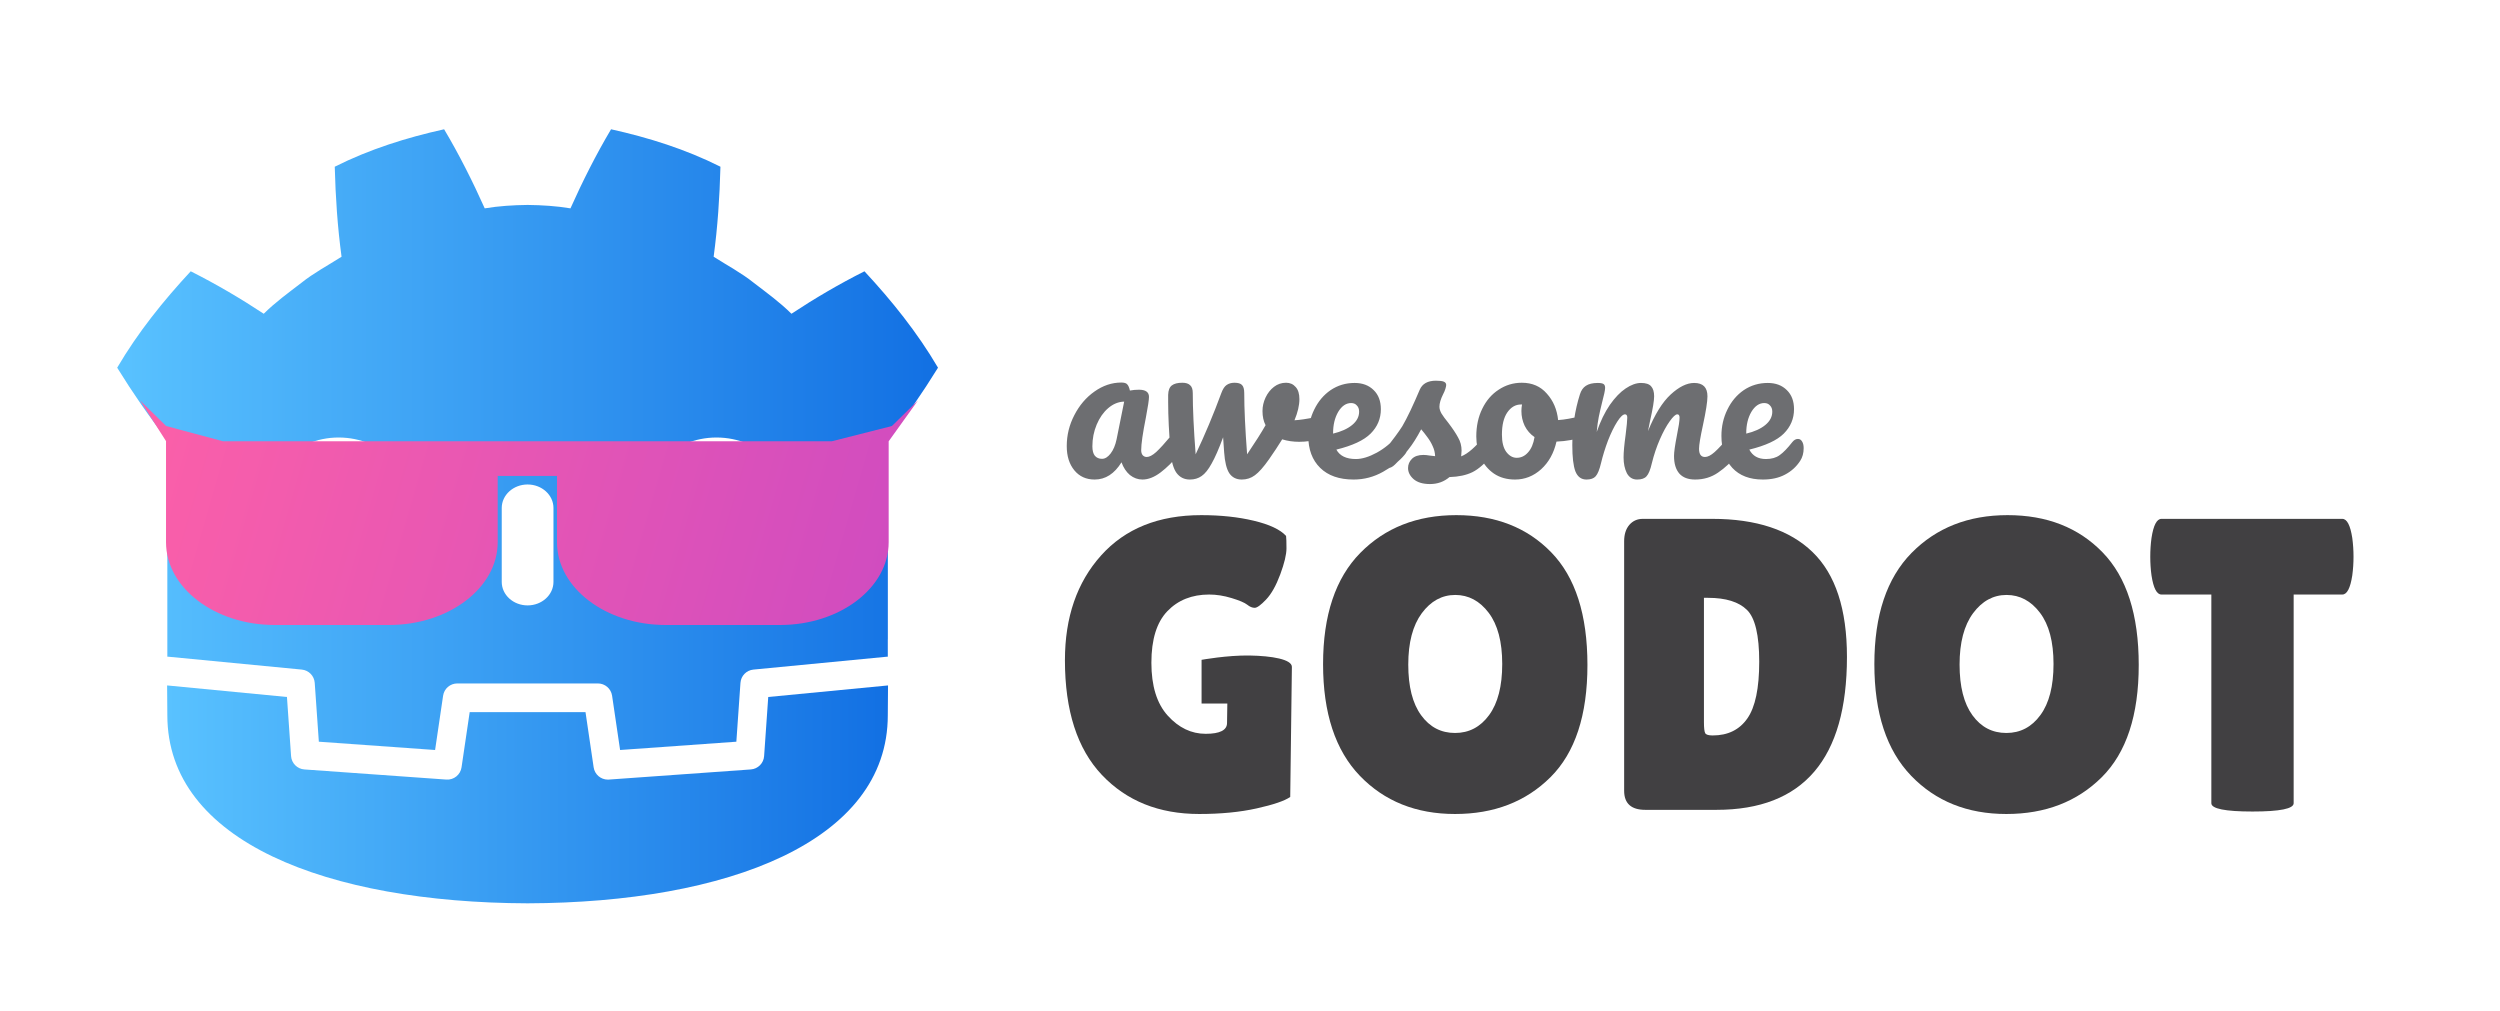 <svg width="1024" height="414" viewBox="0 0 1024 414" fill="none" xmlns="http://www.w3.org/2000/svg">
<g filter="url(#filter0_i)">
<path d="M591.066 238.692C585.62 238.692 581.058 241.194 577.358 246.183C573.676 251.176 571.826 258.184 571.826 267.202C571.826 276.24 573.584 283.159 577.109 287.98C580.627 292.817 585.249 295.225 590.983 295.225C596.714 295.225 601.369 292.786 604.945 287.893C608.52 283.017 610.312 276.038 610.312 266.952C610.312 257.873 608.462 250.885 604.773 246.005C601.089 241.131 596.519 238.692 591.066 238.692ZM590.983 328.412C575.038 328.412 562.036 323.194 551.986 312.759C541.95 302.316 536.929 287.077 536.929 267.044C536.929 246.998 542.007 231.821 552.162 221.486C562.321 211.165 575.433 206 591.496 206C607.555 206 620.528 211.072 630.395 221.245C640.28 231.399 645.215 246.792 645.215 267.379C645.215 287.98 640.166 303.304 630.059 313.36C619.952 323.394 606.935 328.412 590.983 328.412" fill="#414042"/>
</g>
<g filter="url(#filter1_i)">
<path d="M692.935 239.872V290.796C692.935 293.174 693.11 294.673 693.451 295.302C693.789 295.928 694.813 296.242 696.511 296.242C702.76 296.242 707.494 293.907 710.731 289.253C713.974 284.604 715.579 276.863 715.579 266.022C715.579 255.175 713.901 248.109 710.565 244.826C707.212 241.533 701.902 239.872 694.638 239.872H692.935ZM660.248 318.882V216.733C660.248 213.894 660.954 211.653 662.379 209.991C663.795 208.354 665.638 207.523 667.915 207.523H696.348C714.392 207.523 728.098 212.075 737.454 221.156C746.826 230.235 751.512 244.53 751.512 264.056C751.512 305.83 733.685 326.712 698.042 326.712H668.933C663.148 326.712 660.248 324.108 660.248 318.882" fill="#414042"/>
</g>
<g filter="url(#filter2_i)">
<path d="M816.881 238.692C811.434 238.692 806.86 241.194 803.165 246.183C799.485 251.176 797.642 258.184 797.642 267.202C797.642 276.24 799.405 283.159 802.919 287.98C806.433 292.817 811.06 295.225 816.793 295.225C822.526 295.225 827.184 292.786 830.755 287.893C834.332 283.017 836.124 276.038 836.124 266.952C836.124 257.873 834.277 250.885 830.588 246.005C826.898 241.131 822.334 238.692 816.881 238.692ZM816.793 328.412C800.843 328.412 787.849 323.194 777.808 312.759C767.76 302.316 762.738 287.077 762.738 267.044C762.738 246.998 767.816 231.821 777.97 221.486C788.136 211.165 801.241 206 817.309 206C833.372 206 846.334 211.072 856.213 221.245C866.091 231.399 871.025 246.792 871.025 267.379C871.025 287.98 865.975 303.304 855.869 313.36C845.767 323.394 832.738 328.412 816.793 328.412" fill="#414042"/>
</g>
<g filter="url(#filter3_i)">
<path d="M934.482 323.999C934.482 326.255 928.87 327.4 917.628 327.4C906.396 327.4 900.767 326.255 900.767 323.999V238.52H880.341C878.409 238.52 877.045 235.916 876.254 230.681C875.913 228.19 875.75 225.64 875.75 223.025C875.75 220.425 875.913 217.864 876.254 215.368C877.045 210.148 878.409 207.523 880.341 207.523H954.405C956.334 207.523 957.691 210.148 958.495 215.368C958.828 217.864 959 220.425 959 223.025C959 225.64 958.828 228.19 958.495 230.681C957.691 235.916 956.334 238.52 954.405 238.52H934.482V323.999Z" fill="#414042"/>
</g>
<g filter="url(#filter4_i)">
<path d="M506.821 263.496C497.655 263.354 487.164 265.265 487.164 265.265V283.155H497.713L497.596 291.13C497.596 294.084 494.667 295.568 488.826 295.568C482.978 295.568 477.813 293.092 473.332 288.153C468.841 283.208 466.608 275.98 466.608 266.455C466.608 256.91 468.79 249.873 473.16 245.333C477.522 240.796 483.239 238.521 490.271 238.521C493.225 238.521 496.284 238.997 499.464 239.97C502.646 240.934 504.771 241.837 505.855 242.683C506.931 243.553 507.953 243.965 508.92 243.965C509.882 243.965 511.44 242.84 513.595 240.564C515.753 238.294 517.686 234.855 519.392 230.268C521.09 225.658 521.941 222.125 521.941 219.618C521.941 217.132 521.886 215.417 521.776 214.512C519.392 211.903 514.991 209.834 508.573 208.296C502.167 206.762 494.984 206.001 487.038 206.001C469.553 206.001 455.881 211.505 446.008 222.514C436.127 233.527 431.195 247.824 431.195 265.422C431.195 286.084 436.243 301.747 446.338 312.416C456.451 323.084 469.728 328.412 486.189 328.412C495.041 328.412 502.898 327.651 509.763 326.117C516.635 324.589 521.203 323.021 523.476 321.434L524.157 268.154C524.157 265.058 515.987 263.653 506.821 263.496Z" fill="#414042"/>
</g>
<path d="M363.642 264.976C363.642 264.976 363.151 261.969 362.865 261.996L308.3 267.261C303.958 267.68 300.586 271.143 300.281 275.493L298.782 296.979L256.568 299.991L253.697 280.518C253.058 276.187 249.275 272.922 244.897 272.922H187.307C182.931 272.922 179.149 276.187 178.509 280.518L175.636 299.991L133.422 296.979L131.923 275.493C131.619 271.141 128.247 267.679 123.905 267.259L69.313 261.996C69.031 261.969 68.824 264.979 68.542 264.979L68.468 276.787L114.703 284.243L116.217 305.92C116.523 310.309 120.064 313.857 124.455 314.172L182.593 318.32C182.813 318.335 183.03 318.344 183.248 318.344C187.616 318.344 191.393 315.077 192.032 310.746L194.986 290.71H237.22L240.174 310.746C240.812 315.076 244.593 318.342 248.968 318.342C249.182 318.342 249.396 318.335 249.606 318.32L307.751 314.172C312.141 313.857 315.683 310.309 315.989 305.92L317.502 284.243L363.717 276.754L363.642 264.976Z" fill="white"/>
<g filter="url(#filter5_d)">
<path d="M68.541 175.938V247.593V256.694V264.976C68.704 264.978 68.867 264.984 69.028 264.999L123.615 270.262C126.474 270.538 128.715 272.839 128.914 275.705L130.597 299.801L178.213 303.198L181.493 280.959C181.918 278.075 184.391 275.938 187.308 275.938H244.898C247.813 275.938 250.287 278.075 250.712 280.959L253.992 303.198L301.609 299.801L303.291 275.705C303.491 272.839 305.731 270.539 308.59 270.262L363.155 264.999C363.317 264.984 363.478 264.978 363.641 264.976V257.872L363.663 257.864V175.938H363.866C371.097 166.709 377.788 156.983 384.205 146.608C375.683 132.1 365.241 119.135 354.08 107.123C343.728 112.334 333.674 118.236 324.178 124.517C319.426 119.794 314.074 115.93 308.816 111.892C303.651 107.743 297.83 104.701 292.309 101.157C293.953 88.916 294.766 76.865 295.093 64.288C280.848 57.119 265.657 52.365 250.291 48.951C244.156 59.262 238.546 70.427 233.66 81.343C227.866 80.375 222.045 80.016 216.216 79.946V79.937C216.176 79.937 216.138 79.946 216.103 79.946C216.067 79.946 216.029 79.937 215.993 79.937V79.946C210.154 80.016 204.337 80.375 198.542 81.343C193.659 70.427 188.052 59.262 181.908 48.951C166.549 52.365 151.357 57.119 137.113 64.288C137.439 76.865 138.252 88.916 139.9 101.157C134.369 104.701 128.555 107.743 123.388 111.892C118.139 115.93 112.778 119.794 108.024 124.517C98.528 118.236 88.477 112.334 78.122 107.123C66.961 119.135 56.525 132.1 48 146.608C54.414 156.983 61.11 166.709 68.339 175.938H68.541Z" fill="url(#paint0_linear)"/>
</g>
<g filter="url(#filter6_d)">
<path d="M314.671 281.486L312.981 305.71C312.777 308.63 310.455 310.954 307.535 311.163L249.391 315.312C249.249 315.323 249.108 315.327 248.967 315.327C246.078 315.327 243.585 313.207 243.158 310.305L239.824 287.693H192.382L189.047 310.305C188.599 313.349 185.879 315.537 182.814 315.312L124.671 311.163C121.751 310.954 119.429 308.63 119.225 305.71L117.534 281.486L68.451 276.754C68.474 282.029 68.542 287.808 68.542 288.959C68.542 340.797 134.301 365.713 216.002 366H216.102H216.203C297.904 365.713 363.641 340.797 363.641 288.959C363.641 287.787 363.712 282.032 363.736 276.754L314.671 281.486Z" fill="url(#paint1_linear)"/>
</g>
<path d="M171.619 212.082C171.619 230.257 156.892 244.98 138.723 244.98C120.563 244.98 105.832 230.257 105.832 212.082C105.832 193.918 120.563 179.203 138.723 179.203C156.892 179.203 171.619 193.918 171.619 212.082Z" fill="white"/>
<path d="M163.703 214.033C163.703 226.088 153.932 235.859 141.868 235.859C129.809 235.859 120.033 226.088 120.033 214.033C120.033 201.977 129.809 192.197 141.868 192.197C153.932 192.197 163.703 201.977 163.703 214.033Z" fill="#414042"/>
<path d="M216.1 247.973C210.252 247.973 205.512 243.663 205.512 238.35V208.066C205.512 202.758 210.252 198.443 216.1 198.443C221.948 198.443 226.699 202.758 226.699 208.066V238.35C226.699 243.663 221.948 247.973 216.1 247.973Z" fill="white"/>
<path d="M260.587 212.082C260.587 230.257 275.313 244.98 293.486 244.98C311.644 244.98 326.374 230.257 326.374 212.082C326.374 193.918 311.644 179.203 293.486 179.203C275.313 179.203 260.587 193.918 260.587 212.082Z" fill="white"/>
<path d="M268.504 214.033C268.504 226.088 278.272 235.859 290.327 235.859C302.395 235.859 312.163 226.088 312.163 214.033C312.163 201.977 302.395 192.197 290.327 192.197C278.272 192.197 268.504 201.977 268.504 214.033Z" fill="#414042"/>
<g filter="url(#filter7_i)">
<path d="M445.364 193.42C441.892 193.42 439.12 192.16 437.048 189.64C434.976 187.12 433.94 183.816 433.94 179.728C433.94 175.248 434.976 171.02 437.048 167.044C439.12 163.012 441.864 159.792 445.28 157.384C448.752 154.92 452.42 153.688 456.284 153.688C457.516 153.688 458.328 153.94 458.72 154.444C459.168 154.892 459.532 155.732 459.812 156.964C460.988 156.74 462.22 156.628 463.508 156.628C466.252 156.628 467.624 157.608 467.624 159.568C467.624 160.744 467.204 163.544 466.364 167.968C465.076 174.408 464.432 178.888 464.432 181.408C464.432 182.248 464.628 182.92 465.02 183.424C465.468 183.928 466.028 184.18 466.7 184.18C467.764 184.18 469.052 183.508 470.564 182.164C472.076 180.764 474.12 178.524 476.696 175.444C477.368 174.66 478.124 174.268 478.964 174.268C479.692 174.268 480.252 174.604 480.644 175.276C481.092 175.948 481.316 176.872 481.316 178.048C481.316 180.288 480.784 182.024 479.72 183.256C477.424 186.112 474.988 188.52 472.412 190.48C469.836 192.44 467.344 193.42 464.936 193.42C463.088 193.42 461.38 192.804 459.812 191.572C458.3 190.284 457.152 188.548 456.368 186.364C453.456 191.068 449.788 193.42 445.364 193.42ZM448.388 184.936C449.62 184.936 450.796 184.208 451.916 182.752C453.036 181.296 453.848 179.364 454.352 176.956L457.46 161.5C455.108 161.556 452.924 162.452 450.908 164.188C448.948 165.868 447.38 168.108 446.204 170.908C445.028 173.708 444.44 176.676 444.44 179.812C444.44 181.548 444.776 182.836 445.448 183.676C446.176 184.516 447.156 184.936 448.388 184.936ZM537.973 167.464C538.141 167.408 538.421 167.38 538.813 167.38C539.653 167.38 540.297 167.66 540.745 168.22C541.193 168.78 541.417 169.536 541.417 170.488C541.417 172.224 541.081 173.596 540.409 174.604C539.737 175.556 538.729 176.256 537.385 176.704C534.809 177.544 532.065 177.964 529.153 177.964C526.689 177.964 524.365 177.628 522.181 176.956C520.557 179.588 518.765 182.304 516.805 185.104C514.565 188.296 512.633 190.48 511.009 191.656C509.441 192.832 507.649 193.42 505.633 193.42C503.393 193.42 501.685 192.552 500.509 190.816C499.389 189.08 498.689 186.224 498.409 182.248L497.989 176.116C496.253 180.82 494.685 184.404 493.285 186.868C491.941 189.332 490.569 191.04 489.169 191.992C487.825 192.944 486.229 193.42 484.381 193.42C482.085 193.42 480.265 192.524 478.921 190.732C477.633 188.94 476.821 186.112 476.485 182.248C475.813 174.408 475.477 167.548 475.477 161.668V158.728C475.533 156.88 476.037 155.592 476.989 154.864C477.941 154.136 479.369 153.772 481.273 153.772C482.729 153.772 483.793 154.108 484.465 154.78C485.193 155.396 485.557 156.46 485.557 157.972C485.557 164.412 485.949 172.784 486.733 183.088C490.541 175.08 494.041 166.736 497.233 158.056C497.849 156.376 498.577 155.256 499.417 154.696C500.313 154.08 501.377 153.772 502.609 153.772C504.121 153.772 505.157 154.08 505.717 154.696C506.333 155.312 506.641 156.404 506.641 157.972C506.641 164.412 507.033 172.784 507.817 183.088C511.177 178.104 513.697 174.128 515.377 171.16C514.537 169.536 514.117 167.604 514.117 165.364C514.117 163.46 514.537 161.612 515.377 159.82C516.217 158.028 517.365 156.572 518.821 155.452C520.277 154.332 521.929 153.772 523.777 153.772C525.401 153.772 526.717 154.36 527.725 155.536C528.733 156.656 529.237 158.308 529.237 160.492C529.237 163.012 528.565 165.896 527.221 169.144C529.349 169.032 532.177 168.612 535.705 167.884L537.973 167.464ZM571.59 174.268C572.318 174.268 572.878 174.604 573.27 175.276C573.718 175.948 573.942 176.872 573.942 178.048C573.942 180.288 573.41 182.024 572.346 183.256C570.274 185.776 567.334 188.1 563.526 190.228C559.774 192.356 555.742 193.42 551.43 193.42C545.55 193.42 540.986 191.824 537.738 188.632C534.49 185.44 532.866 181.072 532.866 175.528C532.866 171.664 533.678 168.08 535.302 164.776C536.926 161.416 539.166 158.756 542.022 156.796C544.934 154.836 548.21 153.856 551.85 153.856C555.098 153.856 557.702 154.836 559.662 156.796C561.622 158.7 562.602 161.304 562.602 164.608C562.602 168.472 561.202 171.804 558.402 174.604C555.658 177.348 550.982 179.532 544.374 181.156C545.774 183.732 548.434 185.02 552.354 185.02C554.874 185.02 557.73 184.152 560.922 182.416C564.17 180.624 566.97 178.3 569.322 175.444C569.994 174.66 570.75 174.268 571.59 174.268ZM550.422 162.088C548.35 162.088 546.586 163.292 545.13 165.7C543.73 168.108 543.03 171.02 543.03 174.436V174.604C546.334 173.82 548.938 172.644 550.842 171.076C552.746 169.508 553.698 167.688 553.698 165.616C553.698 164.552 553.39 163.712 552.774 163.096C552.214 162.424 551.43 162.088 550.422 162.088ZM582.726 195.268C579.814 195.268 577.574 194.596 576.006 193.252C574.494 191.908 573.738 190.396 573.738 188.716C573.738 187.26 574.27 186 575.334 184.936C576.398 183.872 577.966 183.34 580.038 183.34C580.766 183.34 581.606 183.424 582.558 183.592C583.566 183.704 584.322 183.788 584.826 183.844C584.77 182.388 584.434 181.016 583.818 179.728C583.258 178.44 582.53 177.208 581.634 176.032C580.738 174.8 579.898 173.736 579.114 172.84C577.378 176.144 575.642 178.888 573.906 181.072C572.226 183.256 570.378 185.328 568.362 187.288C567.354 188.296 566.29 188.8 565.17 188.8C564.274 188.8 563.546 188.492 562.986 187.876C562.426 187.204 562.146 186.392 562.146 185.44C562.146 184.32 562.538 183.284 563.322 182.332L564.414 180.988C567.494 177.18 569.818 174.044 571.386 171.58C572.338 169.956 573.458 167.8 574.746 165.112C576.034 162.368 577.294 159.54 578.526 156.628C579.59 154.164 581.802 152.932 585.162 152.932C586.73 152.932 587.822 153.072 588.438 153.352C589.054 153.632 589.362 154.08 589.362 154.696C589.362 155.032 589.25 155.564 589.026 156.292C588.802 157.02 588.494 157.748 588.102 158.476C587.094 160.492 586.59 162.2 586.59 163.6C586.59 164.44 586.87 165.364 587.43 166.372C588.046 167.38 588.97 168.64 590.202 170.152C591.994 172.504 593.338 174.52 594.234 176.2C595.186 177.824 595.662 179.616 595.662 181.576C595.662 182.136 595.606 182.92 595.494 183.928C598.238 182.864 601.458 180.036 605.154 175.444C605.826 174.66 606.582 174.268 607.422 174.268C608.15 174.268 608.71 174.604 609.102 175.276C609.55 175.948 609.774 176.872 609.774 178.048C609.774 180.176 609.242 181.912 608.178 183.256C605.378 186.728 602.69 189.108 600.114 190.396C597.594 191.628 594.458 192.3 590.706 192.412C588.466 194.316 585.806 195.268 582.726 195.268ZM645.79 167.212C646.518 167.212 647.078 167.576 647.47 168.304C647.862 169.032 648.058 169.956 648.058 171.076C648.058 173.764 647.246 175.36 645.622 175.864C642.262 177.04 638.566 177.712 634.534 177.88C633.47 182.584 631.37 186.364 628.234 189.22C625.098 192.02 621.542 193.42 617.566 193.42C614.206 193.42 611.322 192.608 608.914 190.984C606.562 189.36 604.77 187.204 603.538 184.516C602.306 181.828 601.69 178.916 601.69 175.78C601.69 171.524 602.502 167.744 604.126 164.44C605.75 161.08 607.99 158.476 610.846 156.628C613.702 154.724 616.866 153.772 620.338 153.772C624.594 153.772 628.01 155.256 630.586 158.224C633.218 161.136 634.758 164.748 635.206 169.06C637.838 168.892 640.974 168.332 644.614 167.38C645.062 167.268 645.454 167.212 645.79 167.212ZM618.238 184.516C620.03 184.516 621.57 183.788 622.858 182.332C624.202 180.876 625.098 178.776 625.546 176.032C623.81 174.856 622.466 173.316 621.514 171.412C620.618 169.508 620.17 167.492 620.17 165.364C620.17 164.468 620.254 163.572 620.422 162.676H620.002C617.762 162.676 615.886 163.768 614.374 165.952C612.918 168.08 612.19 171.104 612.19 175.024C612.19 178.104 612.778 180.456 613.954 182.08C615.186 183.704 616.614 184.516 618.238 184.516ZM646.812 193.42C644.684 193.42 643.172 192.3 642.276 190.06C641.436 187.82 641.016 184.236 641.016 179.308C641.016 172.028 642.052 165.112 644.124 158.56C644.628 156.936 645.44 155.76 646.56 155.032C647.736 154.248 649.36 153.856 651.432 153.856C652.552 153.856 653.336 153.996 653.784 154.276C654.232 154.556 654.456 155.088 654.456 155.872C654.456 156.768 654.036 158.784 653.196 161.92C652.636 164.16 652.188 166.12 651.852 167.8C651.516 169.424 651.236 171.468 651.012 173.932C652.524 169.564 654.316 165.868 656.388 162.844C658.516 159.82 660.672 157.58 662.856 156.124C665.096 154.612 667.196 153.856 669.156 153.856C671.116 153.856 672.488 154.304 673.272 155.2C674.112 156.096 674.532 157.468 674.532 159.316C674.532 161.108 674 164.356 672.936 169.06C672.488 171.076 672.18 172.588 672.012 173.596C674.812 166.708 677.92 161.696 681.336 158.56C684.752 155.424 687.944 153.856 690.912 153.856C694.552 153.856 696.372 155.676 696.372 159.316C696.372 161.5 695.756 165.448 694.524 171.16C693.46 176.032 692.928 179.252 692.928 180.82C692.928 183.06 693.74 184.18 695.364 184.18C696.484 184.18 697.8 183.508 699.312 182.164C700.88 180.764 702.952 178.524 705.528 175.444C706.2 174.66 706.956 174.268 707.796 174.268C708.524 174.268 709.084 174.604 709.476 175.276C709.924 175.948 710.148 176.872 710.148 178.048C710.148 180.288 709.616 182.024 708.552 183.256C706.144 186.224 703.54 188.66 700.74 190.564C697.996 192.468 694.86 193.42 691.332 193.42C688.476 193.42 686.32 192.608 684.864 190.984C683.408 189.304 682.68 186.896 682.68 183.76C682.68 182.192 683.072 179.392 683.856 175.36C684.584 171.832 684.948 169.396 684.948 168.052C684.948 167.156 684.64 166.708 684.024 166.708C683.296 166.708 682.26 167.66 680.916 169.564C679.572 171.412 678.228 173.876 676.884 176.956C675.54 180.036 674.448 183.284 673.608 186.7C672.992 189.388 672.264 191.18 671.424 192.076C670.64 192.972 669.352 193.42 667.56 193.42C665.712 193.42 664.312 192.552 663.36 190.816C662.464 189.024 662.016 186.868 662.016 184.348C662.016 182.22 662.296 179.14 662.856 175.108C663.304 171.524 663.528 169.172 663.528 168.052C663.528 167.156 663.22 166.708 662.604 166.708C661.764 166.708 660.7 167.716 659.412 169.732C658.124 171.748 656.864 174.324 655.632 177.46C654.456 180.596 653.504 183.676 652.776 186.7C652.16 189.332 651.432 191.124 650.592 192.076C649.808 192.972 648.548 193.42 646.812 193.42ZM733.428 176.788C734.156 176.788 734.716 177.124 735.108 177.796C735.556 178.468 735.78 179.392 735.78 180.568C735.78 182.584 735.304 184.32 734.352 185.776C732.784 188.184 730.712 190.06 728.136 191.404C725.616 192.748 722.592 193.42 719.064 193.42C713.688 193.42 709.516 191.824 706.548 188.632C703.58 185.384 702.096 181.016 702.096 175.528C702.096 171.664 702.908 168.08 704.532 164.776C706.156 161.416 708.396 158.756 711.252 156.796C714.164 154.836 717.44 153.856 721.08 153.856C724.328 153.856 726.932 154.836 728.892 156.796C730.852 158.7 731.832 161.304 731.832 164.608C731.832 168.472 730.432 171.804 727.632 174.604C724.888 177.348 720.184 179.532 713.52 181.156C714.864 183.732 717.132 185.02 720.324 185.02C722.62 185.02 724.496 184.488 725.952 183.424C727.464 182.36 729.2 180.568 731.16 178.048C731.832 177.208 732.588 176.788 733.428 176.788ZM719.652 162.088C717.58 162.088 715.816 163.292 714.36 165.7C712.96 168.108 712.26 171.02 712.26 174.436V174.604C715.564 173.82 718.168 172.644 720.072 171.076C721.976 169.508 722.928 167.688 722.928 165.616C722.928 164.552 722.62 163.712 722.004 163.096C721.444 162.424 720.66 162.088 719.652 162.088Z" fill="#6D6E71"/>
</g>
<g filter="url(#filter8_d)">
<path d="M364 176.756L376 160.018L365.324 170.5L340.674 176.756H91.376L68.051 170.5L57.374 160.018L68.051 176.756H68V218.092C68 236.778 87.986 252 112.527 252H159.33C183.87 252 203.857 236.778 203.857 218.092V190.93H228.144V218.092C228.144 236.778 248.13 252 272.67 252H319.474C344.014 252 364 236.778 364 218.092V176.756Z" fill="url(#paint2_linear)"/>
</g>
<defs>
<filter id="filter0_i" x="536.929" y="206" width="111.286" height="125.412" filterUnits="userSpaceOnUse" color-interpolation-filters="sRGB">
<feFlood flood-opacity="0" result="BackgroundImageFix"/>
<feBlend mode="normal" in="SourceGraphic" in2="BackgroundImageFix" result="shape"/>
<feColorMatrix in="SourceAlpha" type="matrix" values="0 0 0 0 0 0 0 0 0 0 0 0 0 0 0 0 0 0 127 0" result="hardAlpha"/>
<feOffset dx="5" dy="5"/>
<feGaussianBlur stdDeviation="1.5"/>
<feComposite in2="hardAlpha" operator="arithmetic" k2="-1" k3="1"/>
<feColorMatrix type="matrix" values="0 0 0 0 0 0 0 0 0 0 0 0 0 0 0 0 0 0 0.36 0"/>
<feBlend mode="normal" in2="shape" result="effect1_innerShadow"/>
</filter>
<filter id="filter1_i" x="660.248" y="207.523" width="94.264" height="122.189" filterUnits="userSpaceOnUse" color-interpolation-filters="sRGB">
<feFlood flood-opacity="0" result="BackgroundImageFix"/>
<feBlend mode="normal" in="SourceGraphic" in2="BackgroundImageFix" result="shape"/>
<feColorMatrix in="SourceAlpha" type="matrix" values="0 0 0 0 0 0 0 0 0 0 0 0 0 0 0 0 0 0 127 0" result="hardAlpha"/>
<feOffset dx="5" dy="5"/>
<feGaussianBlur stdDeviation="1.5"/>
<feComposite in2="hardAlpha" operator="arithmetic" k2="-1" k3="1"/>
<feColorMatrix type="matrix" values="0 0 0 0 0 0 0 0 0 0 0 0 0 0 0 0 0 0 0.36 0"/>
<feBlend mode="normal" in2="shape" result="effect1_innerShadow"/>
</filter>
<filter id="filter2_i" x="762.738" y="206" width="111.287" height="125.412" filterUnits="userSpaceOnUse" color-interpolation-filters="sRGB">
<feFlood flood-opacity="0" result="BackgroundImageFix"/>
<feBlend mode="normal" in="SourceGraphic" in2="BackgroundImageFix" result="shape"/>
<feColorMatrix in="SourceAlpha" type="matrix" values="0 0 0 0 0 0 0 0 0 0 0 0 0 0 0 0 0 0 127 0" result="hardAlpha"/>
<feOffset dx="5" dy="5"/>
<feGaussianBlur stdDeviation="1.5"/>
<feComposite in2="hardAlpha" operator="arithmetic" k2="-1" k3="1"/>
<feColorMatrix type="matrix" values="0 0 0 0 0 0 0 0 0 0 0 0 0 0 0 0 0 0 0.36 0"/>
<feBlend mode="normal" in2="shape" result="effect1_innerShadow"/>
</filter>
<filter id="filter3_i" x="875.75" y="207.523" width="86.25" height="122.877" filterUnits="userSpaceOnUse" color-interpolation-filters="sRGB">
<feFlood flood-opacity="0" result="BackgroundImageFix"/>
<feBlend mode="normal" in="SourceGraphic" in2="BackgroundImageFix" result="shape"/>
<feColorMatrix in="SourceAlpha" type="matrix" values="0 0 0 0 0 0 0 0 0 0 0 0 0 0 0 0 0 0 127 0" result="hardAlpha"/>
<feOffset dx="5" dy="5"/>
<feGaussianBlur stdDeviation="1.5"/>
<feComposite in2="hardAlpha" operator="arithmetic" k2="-1" k3="1"/>
<feColorMatrix type="matrix" values="0 0 0 0 0 0 0 0 0 0 0 0 0 0 0 0 0 0 0.36 0"/>
<feBlend mode="normal" in2="shape" result="effect1_innerShadow"/>
</filter>
<filter id="filter4_i" x="431.195" y="206.001" width="95.962" height="125.412" filterUnits="userSpaceOnUse" color-interpolation-filters="sRGB">
<feFlood flood-opacity="0" result="BackgroundImageFix"/>
<feBlend mode="normal" in="SourceGraphic" in2="BackgroundImageFix" result="shape"/>
<feColorMatrix in="SourceAlpha" type="matrix" values="0 0 0 0 0 0 0 0 0 0 0 0 0 0 0 0 0 0 127 0" result="hardAlpha"/>
<feOffset dx="5" dy="5"/>
<feGaussianBlur stdDeviation="1.5"/>
<feComposite in2="hardAlpha" operator="arithmetic" k2="-1" k3="1"/>
<feColorMatrix type="matrix" values="0 0 0 0 0 0 0 0 0 0 0 0 0 0 0 0 0 0 0.36 0"/>
<feBlend mode="normal" in2="shape" result="effect1_innerShadow"/>
</filter>
<filter id="filter5_d" x="44" y="48.951" width="344.205" height="262.247" filterUnits="userSpaceOnUse" color-interpolation-filters="sRGB">
<feFlood flood-opacity="0" result="BackgroundImageFix"/>
<feColorMatrix in="SourceAlpha" type="matrix" values="0 0 0 0 0 0 0 0 0 0 0 0 0 0 0 0 0 0 127 0"/>
<feOffset dy="4"/>
<feGaussianBlur stdDeviation="2"/>
<feColorMatrix type="matrix" values="0 0 0 0 0 0 0 0 0 0 0 0 0 0 0 0 0 0 0.25 0"/>
<feBlend mode="normal" in2="BackgroundImageFix" result="effect1_dropShadow"/>
<feBlend mode="normal" in="SourceGraphic" in2="effect1_dropShadow" result="shape"/>
</filter>
<filter id="filter6_d" x="64.451" y="276.754" width="303.285" height="97.246" filterUnits="userSpaceOnUse" color-interpolation-filters="sRGB">
<feFlood flood-opacity="0" result="BackgroundImageFix"/>
<feColorMatrix in="SourceAlpha" type="matrix" values="0 0 0 0 0 0 0 0 0 0 0 0 0 0 0 0 0 0 127 0"/>
<feOffset dy="4"/>
<feGaussianBlur stdDeviation="2"/>
<feColorMatrix type="matrix" values="0 0 0 0 0 0 0 0 0 0 0 0 0 0 0 0 0 0 0.25 0"/>
<feBlend mode="normal" in2="BackgroundImageFix" result="effect1_dropShadow"/>
<feBlend mode="normal" in="SourceGraphic" in2="effect1_dropShadow" result="shape"/>
</filter>
<filter id="filter7_i" x="433.94" y="152.932" width="304.84" height="45.336" filterUnits="userSpaceOnUse" color-interpolation-filters="sRGB">
<feFlood flood-opacity="0" result="BackgroundImageFix"/>
<feBlend mode="normal" in="SourceGraphic" in2="BackgroundImageFix" result="shape"/>
<feColorMatrix in="SourceAlpha" type="matrix" values="0 0 0 0 0 0 0 0 0 0 0 0 0 0 0 0 0 0 127 0" result="hardAlpha"/>
<feOffset dx="3" dy="3"/>
<feGaussianBlur stdDeviation="2"/>
<feComposite in2="hardAlpha" operator="arithmetic" k2="-1" k3="1"/>
<feColorMatrix type="matrix" values="0 0 0 0 0 0 0 0 0 0 0 0 0 0 0 0 0 0 0.3 0"/>
<feBlend mode="normal" in2="shape" result="effect1_innerShadow"/>
</filter>
<filter id="filter8_d" x="53.374" y="160.018" width="326.626" height="99.982" filterUnits="userSpaceOnUse" color-interpolation-filters="sRGB">
<feFlood flood-opacity="0" result="BackgroundImageFix"/>
<feColorMatrix in="SourceAlpha" type="matrix" values="0 0 0 0 0 0 0 0 0 0 0 0 0 0 0 0 0 0 127 0"/>
<feOffset dy="4"/>
<feGaussianBlur stdDeviation="2"/>
<feColorMatrix type="matrix" values="0 0 0 0 0 0 0 0 0 0 0 0 0 0 0 0 0 0 0.25 0"/>
<feBlend mode="normal" in2="BackgroundImageFix" result="effect1_dropShadow"/>
<feBlend mode="normal" in="SourceGraphic" in2="effect1_dropShadow" result="shape"/>
</filter>
<linearGradient id="paint0_linear" x1="48" y1="176.075" x2="384.205" y2="176.075" gradientUnits="userSpaceOnUse">
<stop stop-color="#59C2FF"/>
<stop offset="1" stop-color="#1270E3"/>
</linearGradient>
<linearGradient id="paint1_linear" x1="68.451" y1="321.377" x2="363.736" y2="321.377" gradientUnits="userSpaceOnUse">
<stop stop-color="#59C2FF"/>
<stop offset="1" stop-color="#1270E3"/>
</linearGradient>
<linearGradient id="paint2_linear" x1="57" y1="160" x2="376" y2="252" gradientUnits="userSpaceOnUse">
<stop stop-color="#FC60A8"/>
<stop offset="1" stop-color="#CE4BC1"/>
</linearGradient>
</defs>
</svg>
